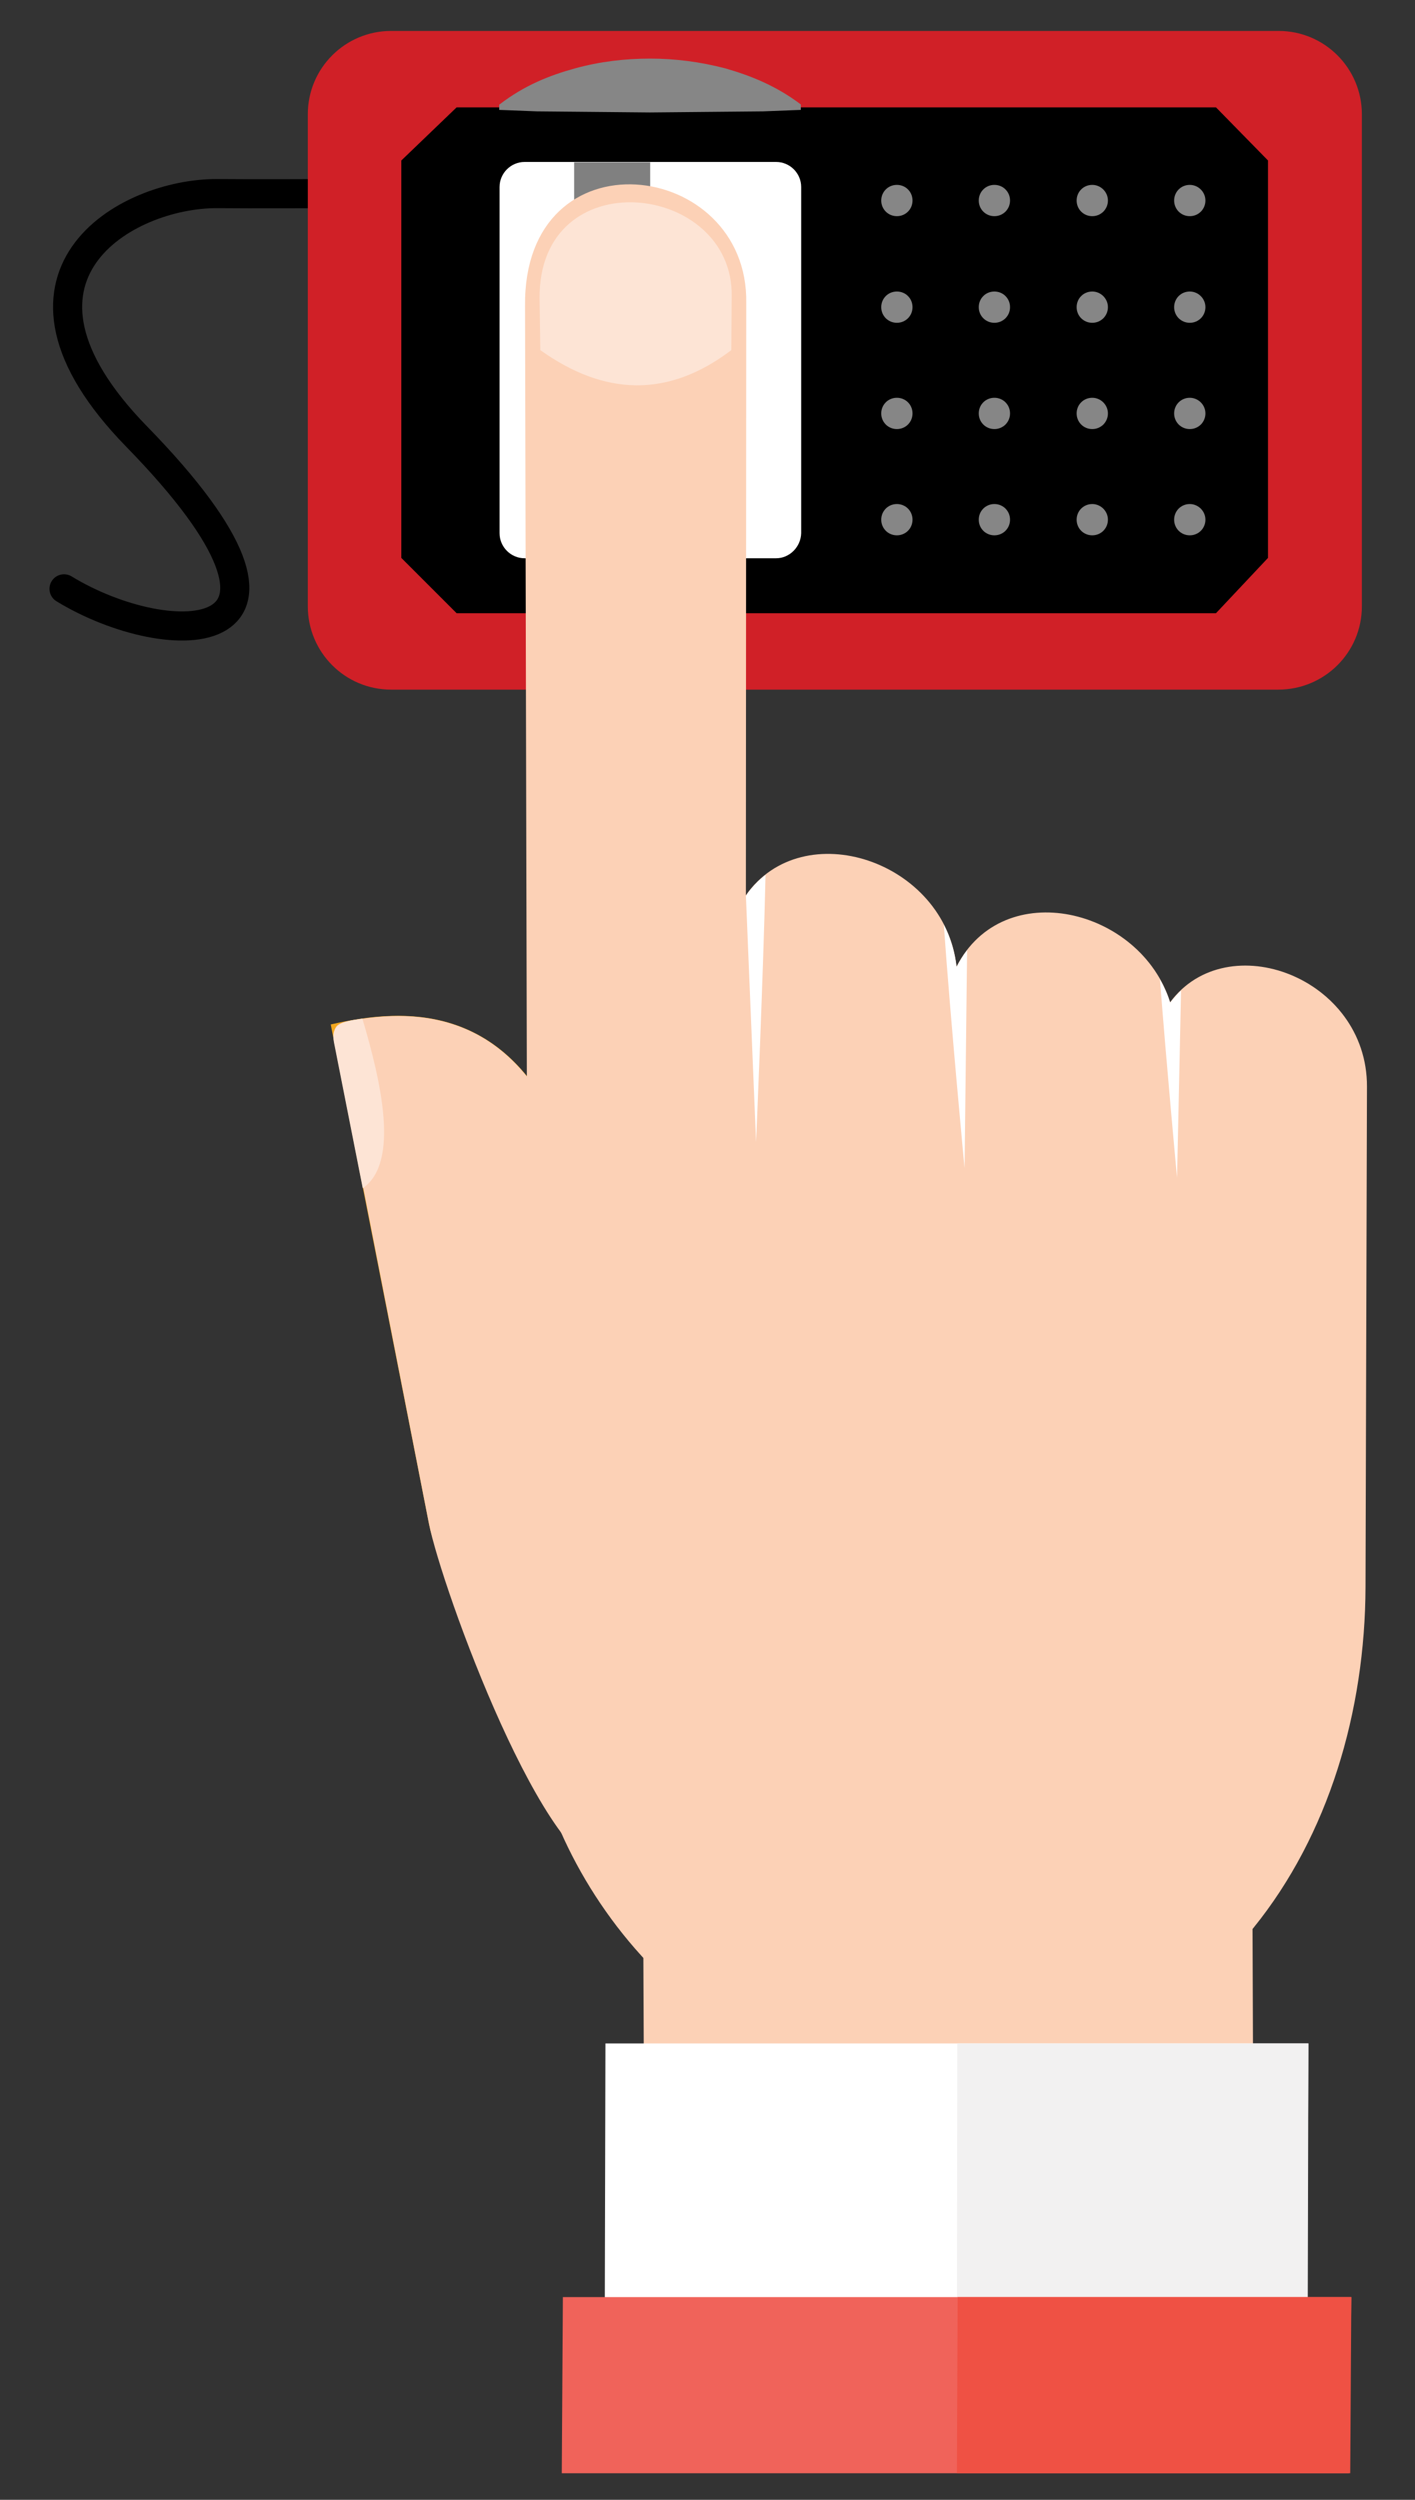 <?xml version="1.0" encoding="utf-8"?>
<!-- Generator: Adobe Illustrator 25.0.1, SVG Export Plug-In . SVG Version: 6.00 Build 0)  -->
<svg version="1.1" id="Layer_1" xmlns="http://www.w3.org/2000/svg" xmlns:xlink="http://www.w3.org/1999/xlink" x="0px" y="0px"
	 viewBox="0 0 388.9 686.9" style="enable-background:new 0 0 388.9 686.9;" xml:space="preserve">
<rect x="0" y="0" width="388.9" height="686.9" fill="#333333" stroke="none"/>
<style type="text/css">
	.st0{fill:none;stroke:#000000;stroke-width:8;stroke-linecap:round;stroke-miterlimit:10;}
	.st1{fill:#D02027;}
	.st2{fill:#FFFFFF;}
	.st3{fill:#868686;}
	.st4{fill:#808080;}
	.st5{fill-rule:evenodd;clip-rule:evenodd;fill:#F3A81F;}
	.st6{fill-rule:evenodd;clip-rule:evenodd;fill:#FCD1B6;}
	.st7{fill-rule:evenodd;clip-rule:evenodd;fill:#FFFFFF;}
	.st8{fill-rule:evenodd;clip-rule:evenodd;fill:#FDE4D5;}
	.st9{fill-rule:evenodd;clip-rule:evenodd;fill:#F2F1F1;}
	.st10{fill-rule:evenodd;clip-rule:evenodd;fill:#F0635A;}
	.st11{fill-rule:evenodd;clip-rule:evenodd;fill:#EF5144;}
</style>
<g>
	<path class="st0" d="M92,53.2c0,0-24.2,0.1-32.2,0c-25.2-0.2-65.2,22.7-22.3,66.7c57.9,59.3,9.1,59.6-19.9,41.9"/>
	<path class="st1" d="M351.3,189.5H107.5c-12.7,0-22.9-10.3-22.9-22.9V31.4c0-12.7,10.3-22.9,22.9-22.9h243.9
		c12.7,0,22.9,10.3,22.9,22.9v135.2C374.3,179.3,364,189.5,351.3,189.5"/>
	<polygon points="334.2,168.5 125.5,168.5 110.3,153.3 110.3,44.1 125.5,29.5 334.2,29.5 348.5,44.1 348.5,153.3 	"/>
	<path class="st2" d="M213.3,153.4h-69.1c-3.8,0-6.9-3.1-6.9-6.9V51.4c0-3.8,3.1-6.9,6.9-6.9h69.1c3.8,0,6.9,3.1,6.9,6.9v95.1
		C220.1,150.3,217,153.4,213.3,153.4"/>
	<g>
		<path class="st3" d="M250.8,55.1c0,2.4-1.9,4.3-4.3,4.3c-2.4,0-4.3-1.9-4.3-4.3c0-2.4,1.9-4.3,4.3-4.3
			C248.9,50.8,250.8,52.7,250.8,55.1"/>
		<path class="st3" d="M277.6,55.1c0,2.4-1.9,4.3-4.3,4.3c-2.4,0-4.3-1.9-4.3-4.3c0-2.4,1.9-4.3,4.3-4.3
			C275.7,50.8,277.6,52.7,277.6,55.1"/>
		<path class="st3" d="M304.5,55.1c0,2.4-1.9,4.3-4.3,4.3c-2.4,0-4.3-1.9-4.3-4.3c0-2.4,1.9-4.3,4.3-4.3
			C302.5,50.8,304.5,52.7,304.5,55.1"/>
		<path class="st3" d="M331.3,55.1c0,2.4-1.9,4.3-4.3,4.3c-2.4,0-4.3-1.9-4.3-4.3c0-2.4,1.9-4.3,4.3-4.3
			C329.3,50.8,331.3,52.7,331.3,55.1"/>
		<path class="st3" d="M250.8,84.4c0,2.4-1.9,4.3-4.3,4.3c-2.4,0-4.3-1.9-4.3-4.3c0-2.4,1.9-4.3,4.3-4.3
			C248.9,80.1,250.8,82,250.8,84.4"/>
		<path class="st3" d="M277.6,84.4c0,2.4-1.9,4.3-4.3,4.3c-2.4,0-4.3-1.9-4.3-4.3c0-2.4,1.9-4.3,4.3-4.3
			C275.7,80.1,277.6,82,277.6,84.4"/>
		<path class="st3" d="M304.5,84.4c0,2.4-1.9,4.3-4.3,4.3c-2.4,0-4.3-1.9-4.3-4.3c0-2.4,1.9-4.3,4.3-4.3
			C302.5,80.1,304.5,82,304.5,84.4"/>
		<path class="st3" d="M331.3,84.4c0,2.4-1.9,4.3-4.3,4.3c-2.4,0-4.3-1.9-4.3-4.3c0-2.4,1.9-4.3,4.3-4.3
			C329.3,80.1,331.3,82,331.3,84.4"/>
		<path class="st3" d="M250.8,113.6c0,2.4-1.9,4.3-4.3,4.3c-2.4,0-4.3-1.9-4.3-4.3c0-2.4,1.9-4.3,4.3-4.3
			C248.9,109.3,250.8,111.2,250.8,113.6"/>
		<path class="st3" d="M277.6,113.6c0,2.4-1.9,4.3-4.3,4.3c-2.4,0-4.3-1.9-4.3-4.3c0-2.4,1.9-4.3,4.3-4.3
			C275.7,109.3,277.6,111.2,277.6,113.6"/>
		<path class="st3" d="M304.5,113.6c0,2.4-1.9,4.3-4.3,4.3c-2.4,0-4.3-1.9-4.3-4.3c0-2.4,1.9-4.3,4.3-4.3
			C302.5,109.3,304.5,111.2,304.5,113.6"/>
		<path class="st3" d="M331.3,113.6c0,2.4-1.9,4.3-4.3,4.3c-2.4,0-4.3-1.9-4.3-4.3c0-2.4,1.9-4.3,4.3-4.3
			C329.3,109.3,331.3,111.2,331.3,113.6"/>
		<path class="st3" d="M250.8,142.8c0,2.4-1.9,4.3-4.3,4.3c-2.4,0-4.3-1.9-4.3-4.3c0-2.4,1.9-4.3,4.3-4.3
			C248.9,138.5,250.8,140.4,250.8,142.8"/>
		<path class="st3" d="M277.6,142.8c0,2.4-1.9,4.3-4.3,4.3c-2.4,0-4.3-1.9-4.3-4.3c0-2.4,1.9-4.3,4.3-4.3
			C275.7,138.5,277.6,140.4,277.6,142.8"/>
		<path class="st3" d="M304.5,142.8c0,2.4-1.9,4.3-4.3,4.3c-2.4,0-4.3-1.9-4.3-4.3c0-2.4,1.9-4.3,4.3-4.3
			C302.5,138.5,304.5,140.4,304.5,142.8"/>
		<path class="st3" d="M331.3,142.8c0,2.4-1.9,4.3-4.3,4.3c-2.4,0-4.3-1.9-4.3-4.3c0-2.4,1.9-4.3,4.3-4.3
			C329.3,138.5,331.3,140.4,331.3,142.8"/>
	</g>
	<rect x="157.8" y="44.6" class="st4" width="20.9" height="108.9"/>
	<path class="st3" d="M137.3,28.7c6.9-5.3,13.8-8,20.7-9.9c6.9-1.9,13.8-2.7,20.7-2.7c6.9,0,13.8,0.9,20.7,2.7
		c6.9,2,13.8,4.7,20.7,9.9v1.5l-10.4,0.4l-10.4,0.1l-20.7,0.2L158,30.7l-10.4-0.1l-10.4-0.4V28.7z"/>
</g>
<path class="st5" d="M90.9,281.5l27,137.2c3.5,17.7,34.2,81.2,52.1,79.1c17.9-2,18.4-56.9,14.5-74.5l-24.9-95.8
	C145.3,272.6,109.9,277.2,90.9,281.5"/>
<polygon class="st6" points="344.2,517.3 344.7,653.3 178.9,653.3 177.3,651.5 176.8,532.1 "/>
<path class="st6" d="M92.4,288.3l25.5,130.4c3.5,17.7,32.4,97.1,50.3,95.1c17.9-2,20.2-72.8,16.2-90.4l-24.9-95.8
	c-12.2-47.2-40-50.5-59.7-47.7C91.8,281,91,281.4,92.4,288.3"/>
<path class="st6" d="M205.1,83.3L205,246c15.7-22.4,54.7-9.5,57.9,19.6c12.9-25.2,50.6-16,58.7,9.8c15.7-21.2,54.2-6.8,54.1,23.2
	L375.3,436c-0.2,68.7-40.4,135.8-124.4,136.2c-63.2,0.3-105.2-62.8-105.7-106.5l-0.9-381.6C143.8,35.8,205.8,43.6,205.1,83.3"/>
<path class="st7" d="M323.5,323.6c0,0,0.6-27.2,1.1-51.4c-1.1,1-2,2.1-3,3.3c-0.7-2.3-1.7-4.4-2.8-6.4
	C320.7,293.7,323.5,323.6,323.5,323.6 M205,246c0,0.3,0.2,0,0.5-0.6c1.5-2,3.1-3.6,4.9-5c-0.6,27.1-2.6,73.4-2.6,73.4 M259.4,254.1
	c1.8,3.5,3,7.3,3.5,11.6c0.9-1.7,1.8-3.2,2.9-4.6c-0.3,26.8-0.7,59.9-0.7,59.9S261.2,279.8,259.4,254.1"/>
<path class="st8" d="M201.1,81.5l-0.1,14.7c-17.5,13.3-35,12.5-52.5,0l-0.2-14.1C147.9,43.8,201.7,50,201.1,81.5"/>
<path class="st8" d="M91.8,286.5l7.9,40c10.3-7.1,4.9-29.7-0.1-46.6C94,280.7,90.8,281.4,91.8,286.5"/>
<polygon class="st7" points="359.6,561.5 359.2,642.8 166.2,642.8 166.4,561.5 "/>
<polygon class="st9" points="359.6,561.5 359.4,642.8 263,642.8 263.1,561.5 "/>
<polygon class="st10" points="371.4,631.2 370.7,679.6 154.4,679.6 154.7,631.2 "/>
<polygon class="st11" points="371.4,631.2 371.1,679.6 263,679.6 263.2,631.2 "/>
</svg>
